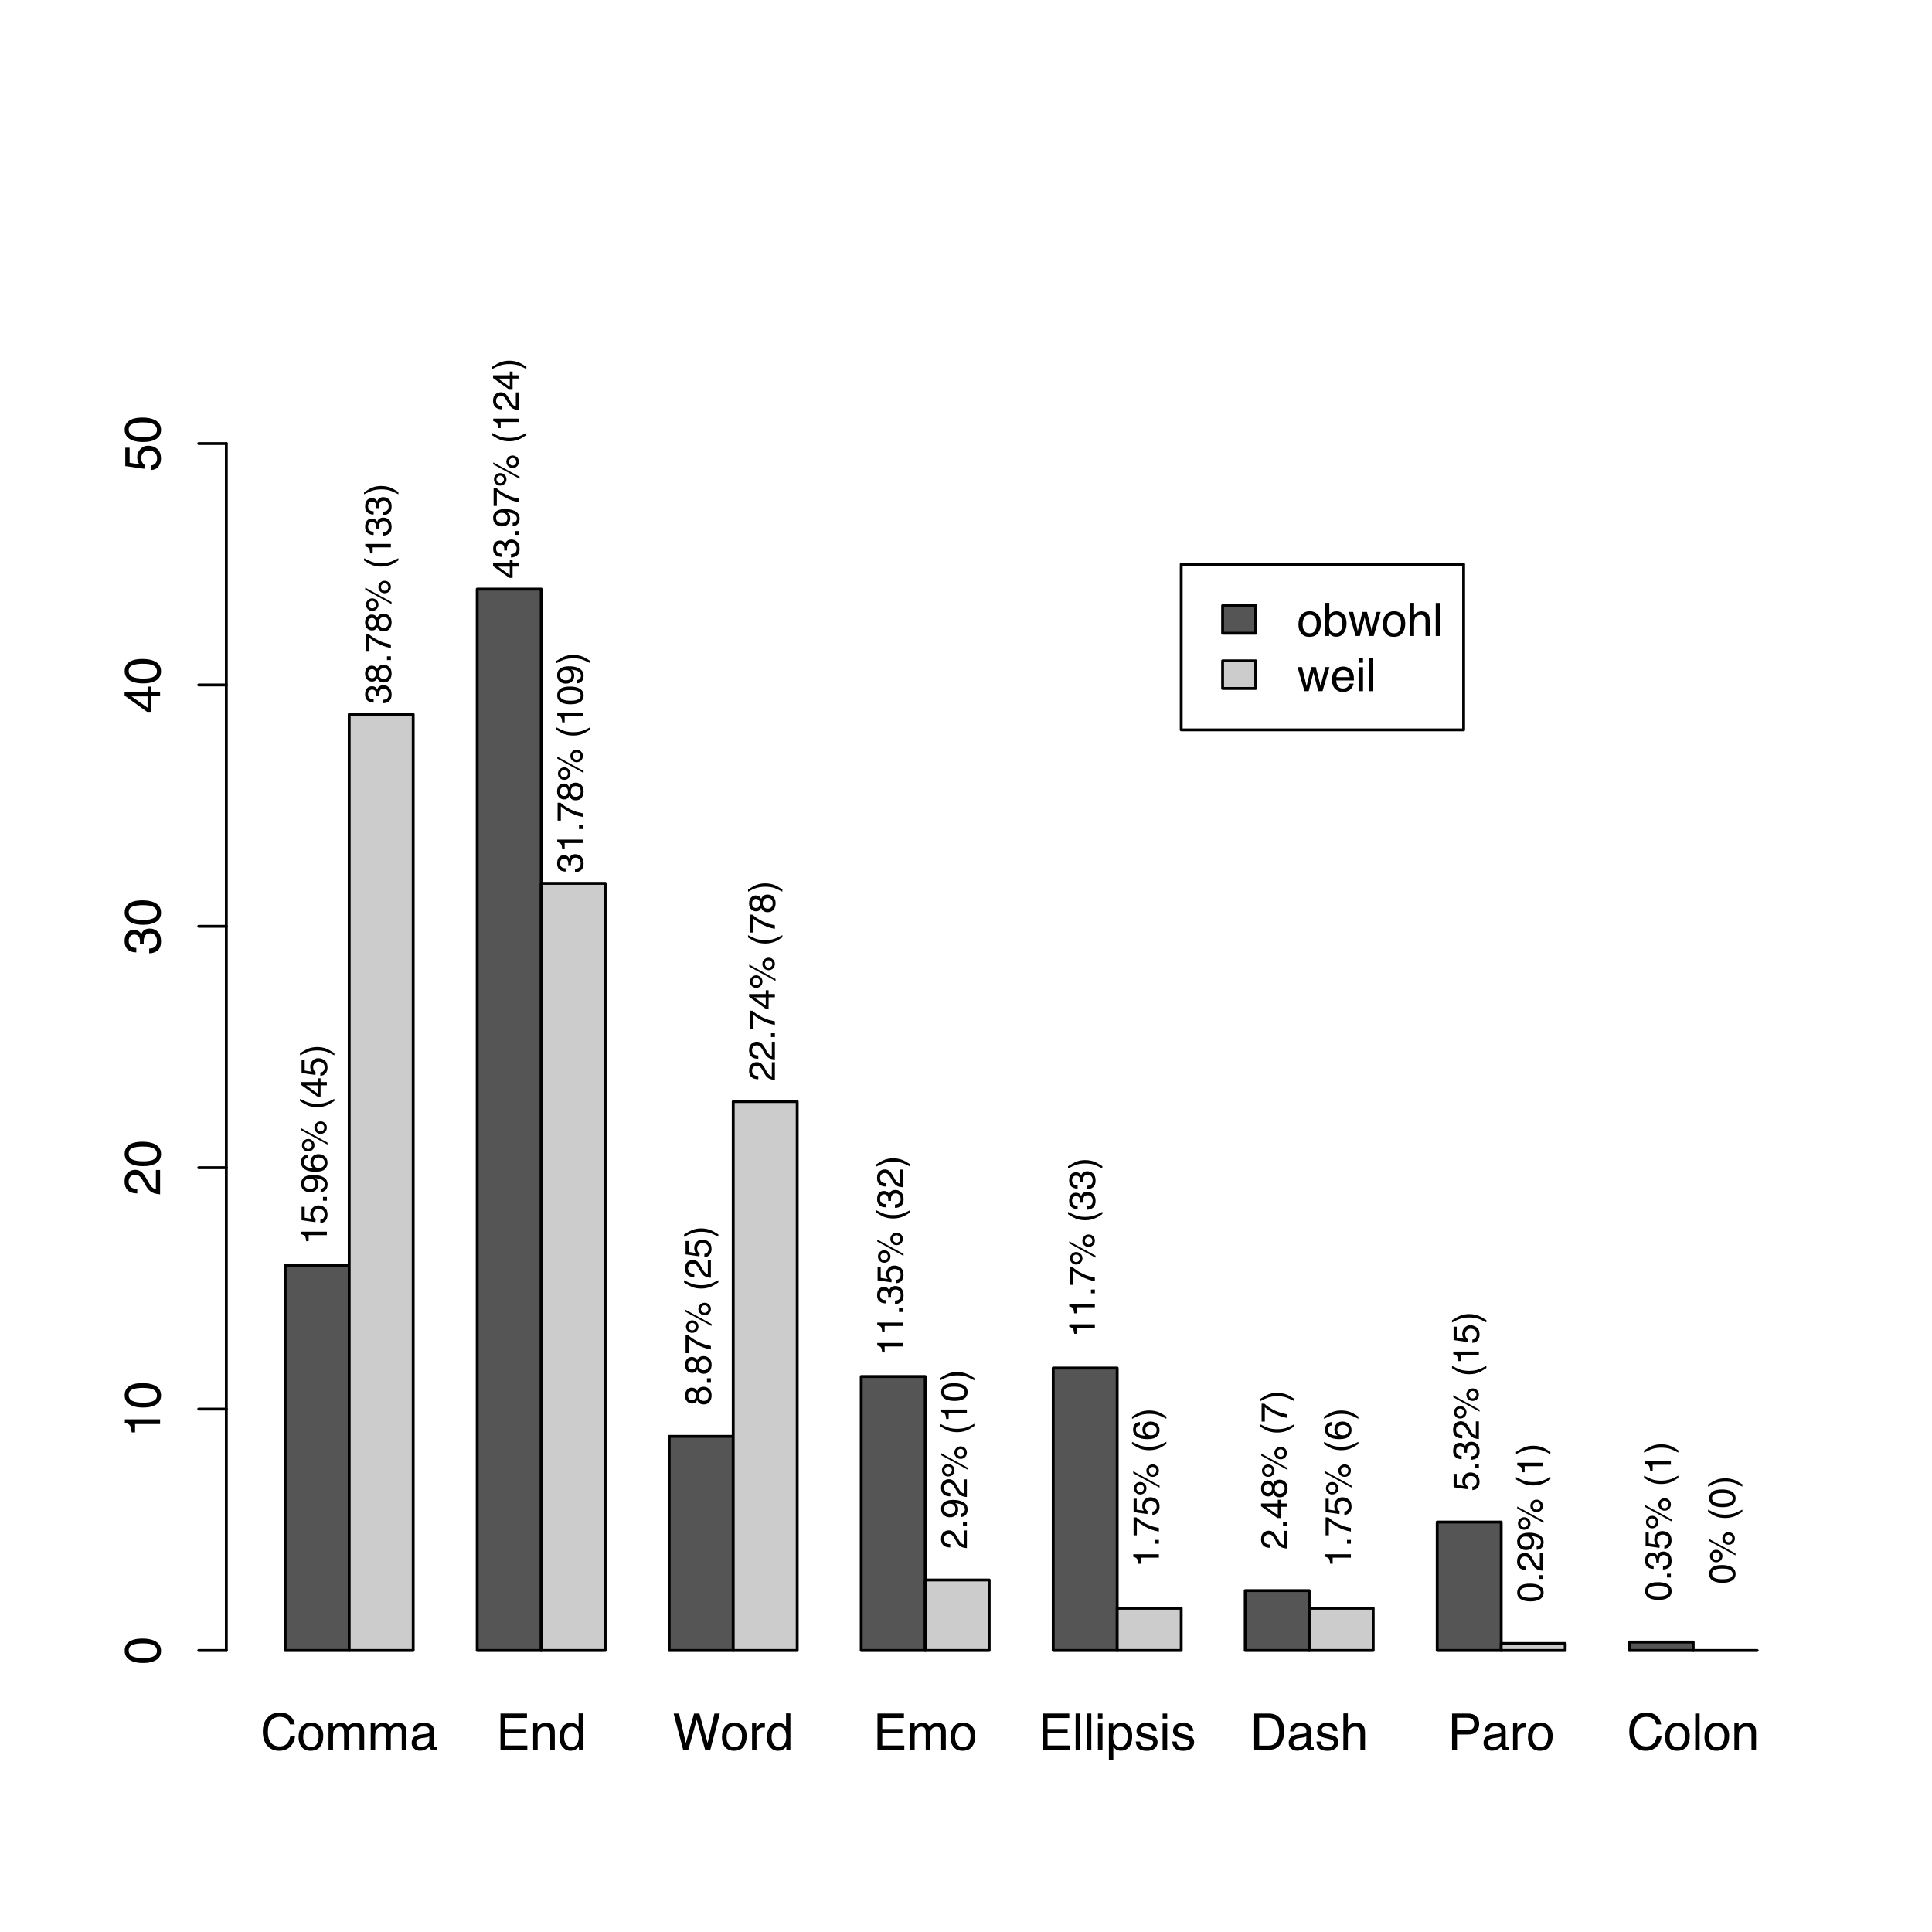 <?xml version="1.0" encoding="UTF-8"?>
<svg xmlns="http://www.w3.org/2000/svg" xmlns:xlink="http://www.w3.org/1999/xlink" width="504pt" height="504pt" viewBox="0 0 504 504" version="1.1">
<defs>
<g>
<symbol overflow="visible" id="glyph0-0">
<path style="stroke:none;" d="M 0.422 0 L 0.422 -9.469 L 7.938 -9.469 L 7.938 0 Z M 6.75 -1.188 L 6.75 -8.281 L 1.609 -8.281 L 1.609 -1.188 Z "/>
</symbol>
<symbol overflow="visible" id="glyph0-1">
<path style="stroke:none;" d="M 5 -9.734 C 6.195 -9.734 7.125 -9.414 7.781 -8.781 C 8.445 -8.145 8.816 -7.426 8.891 -6.625 L 7.641 -6.625 C 7.492 -7.238 7.207 -7.723 6.781 -8.078 C 6.363 -8.43 5.773 -8.609 5.016 -8.609 C 4.078 -8.609 3.32 -8.281 2.75 -7.625 C 2.176 -6.969 1.891 -5.961 1.891 -4.609 C 1.891 -3.504 2.145 -2.609 2.656 -1.922 C 3.176 -1.234 3.953 -0.891 4.984 -0.891 C 5.93 -0.891 6.648 -1.25 7.141 -1.969 C 7.398 -2.352 7.598 -2.859 7.734 -3.484 L 8.984 -3.484 C 8.867 -2.484 8.5 -1.645 7.875 -0.969 C 7.125 -0.156 6.109 0.25 4.828 0.25 C 3.723 0.25 2.801 -0.082 2.062 -0.75 C 1.07 -1.633 0.578 -2.992 0.578 -4.828 C 0.578 -6.234 0.945 -7.379 1.688 -8.266 C 2.488 -9.242 3.594 -9.734 5 -9.734 Z M 4.734 -9.734 Z "/>
</symbol>
<symbol overflow="visible" id="glyph0-2">
<path style="stroke:none;" d="M 3.594 -0.75 C 4.363 -0.75 4.891 -1.039 5.172 -1.625 C 5.461 -2.207 5.609 -2.852 5.609 -3.562 C 5.609 -4.207 5.504 -4.734 5.297 -5.141 C 4.961 -5.773 4.398 -6.094 3.609 -6.094 C 2.898 -6.094 2.383 -5.82 2.062 -5.281 C 1.738 -4.738 1.578 -4.082 1.578 -3.312 C 1.578 -2.582 1.738 -1.973 2.062 -1.484 C 2.383 -0.992 2.895 -0.75 3.594 -0.75 Z M 3.641 -7.109 C 4.523 -7.109 5.273 -6.812 5.891 -6.219 C 6.504 -5.625 6.812 -4.75 6.812 -3.594 C 6.812 -2.477 6.539 -1.555 6 -0.828 C 5.457 -0.109 4.617 0.25 3.484 0.25 C 2.535 0.25 1.781 -0.066 1.219 -0.703 C 0.656 -1.348 0.375 -2.211 0.375 -3.297 C 0.375 -4.461 0.664 -5.391 1.25 -6.078 C 1.844 -6.766 2.641 -7.109 3.641 -7.109 Z M 3.594 -7.078 Z "/>
</symbol>
<symbol overflow="visible" id="glyph0-3">
<path style="stroke:none;" d="M 0.844 -6.906 L 2 -6.906 L 2 -5.922 C 2.27 -6.266 2.52 -6.516 2.75 -6.672 C 3.125 -6.93 3.555 -7.062 4.047 -7.062 C 4.598 -7.062 5.039 -6.926 5.375 -6.656 C 5.562 -6.5 5.734 -6.27 5.891 -5.969 C 6.148 -6.344 6.453 -6.617 6.797 -6.797 C 7.148 -6.973 7.539 -7.062 7.969 -7.062 C 8.906 -7.062 9.539 -6.723 9.875 -6.047 C 10.051 -5.691 10.141 -5.207 10.141 -4.594 L 10.141 0 L 8.938 0 L 8.938 -4.797 C 8.938 -5.254 8.82 -5.566 8.594 -5.734 C 8.363 -5.91 8.082 -6 7.75 -6 C 7.289 -6 6.895 -5.848 6.562 -5.547 C 6.238 -5.242 6.078 -4.734 6.078 -4.016 L 6.078 0 L 4.906 0 L 4.906 -4.5 C 4.906 -4.969 4.848 -5.312 4.734 -5.531 C 4.555 -5.852 4.227 -6.016 3.75 -6.016 C 3.312 -6.016 2.91 -5.844 2.547 -5.5 C 2.191 -5.164 2.016 -4.551 2.016 -3.656 L 2.016 0 L 0.844 0 Z "/>
</symbol>
<symbol overflow="visible" id="glyph0-4">
<path style="stroke:none;" d="M 1.734 -1.844 C 1.734 -1.5 1.852 -1.227 2.094 -1.031 C 2.344 -0.844 2.641 -0.75 2.984 -0.75 C 3.391 -0.75 3.785 -0.844 4.172 -1.031 C 4.805 -1.352 5.125 -1.867 5.125 -2.578 L 5.125 -3.516 C 4.988 -3.422 4.805 -3.344 4.578 -3.281 C 4.359 -3.227 4.141 -3.188 3.922 -3.156 L 3.219 -3.062 C 2.801 -3.008 2.488 -2.922 2.281 -2.797 C 1.914 -2.598 1.734 -2.281 1.734 -1.844 Z M 4.547 -4.188 C 4.816 -4.219 5 -4.328 5.094 -4.516 C 5.133 -4.617 5.156 -4.77 5.156 -4.969 C 5.156 -5.363 5.016 -5.648 4.734 -5.828 C 4.453 -6.004 4.051 -6.094 3.531 -6.094 C 2.926 -6.094 2.5 -5.93 2.25 -5.609 C 2.102 -5.422 2.008 -5.148 1.969 -4.797 L 0.891 -4.797 C 0.91 -5.648 1.188 -6.242 1.719 -6.578 C 2.25 -6.91 2.863 -7.078 3.562 -7.078 C 4.375 -7.078 5.031 -6.922 5.531 -6.609 C 6.039 -6.297 6.297 -5.812 6.297 -5.156 L 6.297 -1.188 C 6.297 -1.062 6.316 -0.961 6.359 -0.891 C 6.41 -0.816 6.516 -0.781 6.672 -0.781 C 6.723 -0.781 6.781 -0.785 6.844 -0.797 C 6.914 -0.805 6.988 -0.816 7.062 -0.828 L 7.062 0.031 C 6.875 0.082 6.734 0.113 6.641 0.125 C 6.547 0.133 6.422 0.141 6.266 0.141 C 5.859 0.141 5.566 0 5.391 -0.281 C 5.297 -0.426 5.227 -0.641 5.188 -0.922 C 4.945 -0.609 4.602 -0.336 4.156 -0.109 C 3.719 0.117 3.234 0.234 2.703 0.234 C 2.066 0.234 1.547 0.039 1.141 -0.344 C 0.734 -0.738 0.531 -1.227 0.531 -1.812 C 0.531 -2.445 0.727 -2.941 1.125 -3.297 C 1.531 -3.648 2.055 -3.867 2.703 -3.953 Z M 3.594 -7.078 Z "/>
</symbol>
<symbol overflow="visible" id="glyph0-5">
<path style="stroke:none;" d="M 1.125 -9.469 L 8.031 -9.469 L 8.031 -8.312 L 2.375 -8.312 L 2.375 -5.438 L 7.609 -5.438 L 7.609 -4.344 L 2.375 -4.344 L 2.375 -1.125 L 8.125 -1.125 L 8.125 0 L 1.125 0 Z M 4.625 -9.469 Z "/>
</symbol>
<symbol overflow="visible" id="glyph0-6">
<path style="stroke:none;" d="M 0.844 -6.906 L 1.953 -6.906 L 1.953 -5.922 C 2.273 -6.328 2.617 -6.617 2.984 -6.797 C 3.359 -6.973 3.766 -7.062 4.203 -7.062 C 5.18 -7.062 5.848 -6.719 6.203 -6.031 C 6.391 -5.656 6.484 -5.117 6.484 -4.422 L 6.484 0 L 5.297 0 L 5.297 -4.359 C 5.297 -4.773 5.234 -5.113 5.109 -5.375 C 4.898 -5.801 4.523 -6.016 3.984 -6.016 C 3.711 -6.016 3.488 -5.988 3.312 -5.938 C 3 -5.844 2.719 -5.648 2.469 -5.359 C 2.281 -5.129 2.156 -4.895 2.094 -4.656 C 2.039 -4.414 2.016 -4.066 2.016 -3.609 L 2.016 0 L 0.844 0 Z M 3.578 -7.078 Z "/>
</symbol>
<symbol overflow="visible" id="glyph0-7">
<path style="stroke:none;" d="M 1.578 -3.375 C 1.578 -2.633 1.734 -2.016 2.047 -1.516 C 2.367 -1.016 2.875 -0.766 3.562 -0.766 C 4.102 -0.766 4.547 -0.992 4.891 -1.453 C 5.234 -1.922 5.406 -2.586 5.406 -3.453 C 5.406 -4.316 5.227 -4.957 4.875 -5.375 C 4.52 -5.801 4.078 -6.016 3.547 -6.016 C 2.961 -6.016 2.488 -5.789 2.125 -5.344 C 1.758 -4.895 1.578 -4.238 1.578 -3.375 Z M 3.328 -7.031 C 3.859 -7.031 4.301 -6.914 4.656 -6.688 C 4.863 -6.562 5.098 -6.336 5.359 -6.016 L 5.359 -9.5 L 6.484 -9.5 L 6.484 0 L 5.438 0 L 5.438 -0.953 C 5.164 -0.535 4.844 -0.227 4.469 -0.031 C 4.102 0.156 3.68 0.25 3.203 0.25 C 2.43 0.25 1.766 -0.07 1.203 -0.719 C 0.641 -1.375 0.359 -2.238 0.359 -3.312 C 0.359 -4.312 0.613 -5.18 1.125 -5.922 C 1.645 -6.66 2.379 -7.031 3.328 -7.031 Z "/>
</symbol>
<symbol overflow="visible" id="glyph0-8">
<path style="stroke:none;" d="M 1.625 -9.469 L 3.422 -1.766 L 5.562 -9.469 L 6.953 -9.469 L 9.094 -1.766 L 10.875 -9.469 L 12.281 -9.469 L 9.797 0 L 8.453 0 L 6.266 -7.859 L 4.062 0 L 2.719 0 L 0.234 -9.469 Z "/>
</symbol>
<symbol overflow="visible" id="glyph0-9">
<path style="stroke:none;" d="M 0.891 -6.906 L 1.984 -6.906 L 1.984 -5.719 C 2.078 -5.945 2.297 -6.227 2.641 -6.562 C 2.992 -6.895 3.406 -7.062 3.875 -7.062 C 3.895 -7.062 3.93 -7.055 3.984 -7.047 C 4.035 -7.047 4.117 -7.039 4.234 -7.031 L 4.234 -5.797 C 4.172 -5.816 4.109 -5.828 4.047 -5.828 C 3.992 -5.828 3.93 -5.828 3.859 -5.828 C 3.273 -5.828 2.828 -5.641 2.516 -5.266 C 2.203 -4.891 2.047 -4.457 2.047 -3.969 L 2.047 0 L 0.891 0 Z "/>
</symbol>
<symbol overflow="visible" id="glyph0-10">
<path style="stroke:none;" d="M 0.891 -9.469 L 2.047 -9.469 L 2.047 0 L 0.891 0 Z "/>
</symbol>
<symbol overflow="visible" id="glyph0-11">
<path style="stroke:none;" d="M 0.844 -6.875 L 2.031 -6.875 L 2.031 0 L 0.844 0 Z M 0.844 -9.469 L 2.031 -9.469 L 2.031 -8.156 L 0.844 -8.156 Z "/>
</symbol>
<symbol overflow="visible" id="glyph0-12">
<path style="stroke:none;" d="M 3.766 -0.781 C 4.305 -0.781 4.754 -1.004 5.109 -1.453 C 5.473 -1.91 5.656 -2.594 5.656 -3.5 C 5.656 -4.039 5.578 -4.508 5.422 -4.906 C 5.117 -5.664 4.566 -6.047 3.766 -6.047 C 2.961 -6.047 2.41 -5.645 2.109 -4.844 C 1.953 -4.414 1.875 -3.867 1.875 -3.203 C 1.875 -2.672 1.953 -2.219 2.109 -1.844 C 2.41 -1.133 2.961 -0.781 3.766 -0.781 Z M 0.766 -6.875 L 1.891 -6.875 L 1.891 -5.953 C 2.117 -6.266 2.375 -6.508 2.656 -6.688 C 3.039 -6.945 3.5 -7.078 4.031 -7.078 C 4.812 -7.078 5.473 -6.773 6.016 -6.172 C 6.566 -5.578 6.844 -4.723 6.844 -3.609 C 6.844 -2.098 6.445 -1.02 5.656 -0.375 C 5.156 0.031 4.578 0.234 3.922 0.234 C 3.398 0.234 2.961 0.117 2.609 -0.109 C 2.398 -0.234 2.172 -0.457 1.922 -0.781 L 1.922 2.75 L 0.766 2.75 Z "/>
</symbol>
<symbol overflow="visible" id="glyph0-13">
<path style="stroke:none;" d="M 1.547 -2.172 C 1.578 -1.773 1.672 -1.477 1.828 -1.281 C 2.117 -0.906 2.629 -0.719 3.359 -0.719 C 3.785 -0.719 4.16 -0.812 4.484 -1 C 4.816 -1.188 4.984 -1.473 4.984 -1.859 C 4.984 -2.16 4.848 -2.391 4.578 -2.547 C 4.41 -2.641 4.082 -2.75 3.594 -2.875 L 2.672 -3.094 C 2.078 -3.238 1.641 -3.406 1.359 -3.594 C 0.867 -3.906 0.625 -4.336 0.625 -4.891 C 0.625 -5.547 0.859 -6.07 1.328 -6.469 C 1.797 -6.875 2.426 -7.078 3.219 -7.078 C 4.258 -7.078 5.008 -6.773 5.469 -6.172 C 5.758 -5.785 5.898 -5.367 5.891 -4.922 L 4.797 -4.922 C 4.773 -5.18 4.68 -5.422 4.516 -5.641 C 4.254 -5.941 3.797 -6.094 3.141 -6.094 C 2.691 -6.094 2.352 -6.008 2.125 -5.844 C 1.906 -5.676 1.797 -5.453 1.797 -5.172 C 1.797 -4.867 1.945 -4.629 2.25 -4.453 C 2.414 -4.348 2.664 -4.254 3 -4.172 L 3.766 -3.984 C 4.598 -3.785 5.16 -3.586 5.453 -3.391 C 5.898 -3.098 6.125 -2.633 6.125 -2 C 6.125 -1.383 5.891 -0.852 5.422 -0.406 C 4.953 0.039 4.242 0.266 3.297 0.266 C 2.266 0.266 1.535 0.031 1.109 -0.438 C 0.68 -0.906 0.453 -1.484 0.422 -2.172 Z M 3.25 -7.078 Z "/>
</symbol>
<symbol overflow="visible" id="glyph0-14">
<path style="stroke:none;" d="M 4.641 -1.094 C 5.078 -1.094 5.438 -1.141 5.719 -1.234 C 6.207 -1.398 6.613 -1.723 6.938 -2.203 C 7.188 -2.578 7.367 -3.066 7.484 -3.672 C 7.547 -4.023 7.578 -4.352 7.578 -4.656 C 7.578 -5.832 7.344 -6.742 6.875 -7.391 C 6.414 -8.047 5.664 -8.375 4.625 -8.375 L 2.359 -8.375 L 2.359 -1.094 Z M 1.062 -9.469 L 4.906 -9.469 C 6.207 -9.469 7.211 -9.004 7.922 -8.078 C 8.566 -7.242 8.891 -6.176 8.891 -4.875 C 8.891 -3.875 8.703 -2.969 8.328 -2.156 C 7.66 -0.719 6.516 0 4.891 0 L 1.062 0 Z "/>
</symbol>
<symbol overflow="visible" id="glyph0-15">
<path style="stroke:none;" d="M 0.844 -9.5 L 2.016 -9.5 L 2.016 -5.969 C 2.285 -6.312 2.531 -6.555 2.75 -6.703 C 3.125 -6.953 3.594 -7.078 4.156 -7.078 C 5.156 -7.078 5.832 -6.723 6.188 -6.016 C 6.383 -5.641 6.484 -5.109 6.484 -4.422 L 6.484 0 L 5.281 0 L 5.281 -4.359 C 5.281 -4.859 5.219 -5.227 5.094 -5.469 C 4.883 -5.844 4.488 -6.031 3.906 -6.031 C 3.426 -6.031 2.988 -5.863 2.594 -5.531 C 2.207 -5.207 2.016 -4.582 2.016 -3.656 L 2.016 0 L 0.844 0 Z "/>
</symbol>
<symbol overflow="visible" id="glyph0-16">
<path style="stroke:none;" d="M 1.125 -9.469 L 5.391 -9.469 C 6.234 -9.469 6.91 -9.227 7.422 -8.75 C 7.941 -8.281 8.203 -7.613 8.203 -6.75 C 8.203 -6.008 7.973 -5.363 7.516 -4.812 C 7.055 -4.27 6.348 -4 5.391 -4 L 2.406 -4 L 2.406 0 L 1.125 0 Z M 6.906 -6.75 C 6.906 -7.445 6.645 -7.922 6.125 -8.172 C 5.844 -8.305 5.457 -8.375 4.969 -8.375 L 2.406 -8.375 L 2.406 -5.094 L 4.969 -5.094 C 5.539 -5.094 6.004 -5.211 6.359 -5.453 C 6.723 -5.703 6.906 -6.133 6.906 -6.75 Z "/>
</symbol>
<symbol overflow="visible" id="glyph1-0">
<path style="stroke:none;" d="M 0 -0.422 L -9.469 -0.422 L -9.469 -7.938 L 0 -7.938 Z M -1.188 -6.75 L -8.281 -6.75 L -8.281 -1.609 L -1.188 -1.609 Z "/>
</symbol>
<symbol overflow="visible" id="glyph1-1">
<path style="stroke:none;" d="M -9.234 -3.578 C -9.234 -4.766 -8.738 -5.625 -7.75 -6.156 C -6.988 -6.57 -5.945 -6.781 -4.625 -6.781 C -3.375 -6.781 -2.336 -6.594 -1.516 -6.219 C -0.336 -5.676 0.25 -4.789 0.25 -3.562 C 0.25 -2.457 -0.227 -1.633 -1.188 -1.094 C -1.988 -0.633 -3.066 -0.406 -4.422 -0.406 C -5.473 -0.406 -6.375 -0.539 -7.125 -0.812 C -8.531 -1.32 -9.234 -2.242 -9.234 -3.578 Z M -0.812 -3.562 C -0.812 -4.164 -1.078 -4.645 -1.609 -5 C -2.141 -5.352 -3.129 -5.531 -4.578 -5.531 C -5.629 -5.531 -6.492 -5.398 -7.172 -5.141 C -7.848 -4.879 -8.188 -4.379 -8.188 -3.641 C -8.188 -2.961 -7.863 -2.461 -7.219 -2.141 C -6.582 -1.828 -5.641 -1.672 -4.391 -1.672 C -3.441 -1.672 -2.68 -1.77 -2.109 -1.969 C -1.242 -2.281 -0.812 -2.812 -0.812 -3.562 Z "/>
</symbol>
<symbol overflow="visible" id="glyph1-2">
<path style="stroke:none;" d="M -6.531 -1.266 L -7.422 -1.266 C -7.504 -2.098 -7.641 -2.68 -7.828 -3.016 C -8.023 -3.348 -8.477 -3.598 -9.188 -3.766 L -9.188 -4.672 L 0 -4.672 L 0 -3.438 L -6.531 -3.438 Z "/>
</symbol>
<symbol overflow="visible" id="glyph1-3">
<path style="stroke:none;" d="M 0 -0.406 C -0.789 -0.457 -1.477 -0.625 -2.062 -0.906 C -2.656 -1.188 -3.195 -1.742 -3.688 -2.578 L -4.391 -3.812 C -4.711 -4.363 -4.988 -4.754 -5.219 -4.984 C -5.57 -5.336 -5.984 -5.516 -6.453 -5.516 C -6.984 -5.516 -7.406 -5.352 -7.719 -5.031 C -8.039 -4.707 -8.203 -4.273 -8.203 -3.734 C -8.203 -2.941 -7.898 -2.395 -7.297 -2.094 C -6.973 -1.926 -6.523 -1.832 -5.953 -1.812 L -5.953 -0.641 C -6.754 -0.648 -7.41 -0.797 -7.922 -1.078 C -8.816 -1.586 -9.266 -2.477 -9.266 -3.75 C -9.266 -4.801 -8.977 -5.57 -8.406 -6.062 C -7.832 -6.551 -7.195 -6.797 -6.5 -6.797 C -5.758 -6.797 -5.129 -6.535 -4.609 -6.016 C -4.297 -5.711 -3.926 -5.172 -3.5 -4.391 L -3 -3.516 C -2.77 -3.086 -2.551 -2.754 -2.344 -2.516 C -1.969 -2.086 -1.551 -1.816 -1.094 -1.703 L -1.094 -6.75 L 0 -6.75 Z "/>
</symbol>
<symbol overflow="visible" id="glyph1-4">
<path style="stroke:none;" d="M 0.25 -3.438 C 0.25 -2.344 -0.047 -1.547 -0.641 -1.047 C -1.242 -0.555 -1.977 -0.312 -2.844 -0.312 L -2.844 -1.531 C -2.238 -1.582 -1.801 -1.691 -1.531 -1.859 C -1.051 -2.16 -0.812 -2.707 -0.812 -3.5 C -0.812 -4.102 -0.973 -4.586 -1.297 -4.953 C -1.617 -5.328 -2.039 -5.516 -2.562 -5.516 C -3.195 -5.516 -3.641 -5.32 -3.891 -4.938 C -4.148 -4.551 -4.281 -4.008 -4.281 -3.312 C -4.281 -3.238 -4.273 -3.16 -4.266 -3.078 C -4.266 -2.992 -4.266 -2.914 -4.266 -2.844 L -5.281 -2.844 C -5.27 -2.957 -5.258 -3.055 -5.25 -3.141 C -5.25 -3.223 -5.25 -3.312 -5.25 -3.406 C -5.25 -3.844 -5.316 -4.195 -5.453 -4.469 C -5.703 -4.957 -6.133 -5.203 -6.75 -5.203 C -7.207 -5.203 -7.562 -5.039 -7.812 -4.719 C -8.062 -4.395 -8.188 -4.016 -8.188 -3.578 C -8.188 -2.805 -7.926 -2.27 -7.406 -1.969 C -7.125 -1.812 -6.723 -1.723 -6.203 -1.703 L -6.203 -0.547 C -6.891 -0.547 -7.473 -0.68 -7.953 -0.953 C -8.816 -1.43 -9.25 -2.266 -9.25 -3.453 C -9.25 -4.398 -9.035 -5.129 -8.609 -5.641 C -8.191 -6.16 -7.586 -6.422 -6.797 -6.422 C -6.223 -6.422 -5.766 -6.266 -5.422 -5.953 C -5.203 -5.766 -5.031 -5.52 -4.906 -5.219 C -4.77 -5.707 -4.508 -6.086 -4.125 -6.359 C -3.75 -6.629 -3.285 -6.766 -2.734 -6.766 C -1.848 -6.766 -1.129 -6.473 -0.578 -5.891 C -0.023 -5.316 0.25 -4.5 0.25 -3.438 Z "/>
</symbol>
<symbol overflow="visible" id="glyph1-5">
<path style="stroke:none;" d="M -3.266 -4.359 L -7.453 -4.359 L -3.266 -1.406 Z M 0 -4.391 L -2.25 -4.391 L -2.25 -0.328 L -3.391 -0.328 L -9.25 -4.562 L -9.25 -5.547 L -3.266 -5.547 L -3.266 -6.906 L -2.25 -6.906 L -2.25 -5.547 L 0 -5.547 Z "/>
</symbol>
<symbol overflow="visible" id="glyph1-6">
<path style="stroke:none;" d="M -2.359 -1.625 C -1.691 -1.707 -1.234 -2.016 -0.984 -2.547 C -0.848 -2.828 -0.781 -3.145 -0.781 -3.5 C -0.781 -4.188 -1 -4.695 -1.438 -5.031 C -1.883 -5.363 -2.375 -5.531 -2.906 -5.531 C -3.551 -5.531 -4.047 -5.332 -4.391 -4.938 C -4.742 -4.551 -4.922 -4.082 -4.922 -3.531 C -4.922 -3.125 -4.844 -2.773 -4.688 -2.484 C -4.539 -2.203 -4.328 -1.961 -4.047 -1.766 L -4.109 -0.766 L -9.078 -1.469 L -9.078 -6.266 L -7.953 -6.266 L -7.953 -2.328 L -5.391 -1.938 C -5.555 -2.156 -5.676 -2.359 -5.75 -2.547 C -5.895 -2.891 -5.969 -3.289 -5.969 -3.75 C -5.969 -4.594 -5.691 -5.305 -5.141 -5.891 C -4.598 -6.484 -3.91 -6.781 -3.078 -6.781 C -2.203 -6.781 -1.43 -6.508 -0.766 -5.969 C -0.098 -5.426 0.234 -4.566 0.234 -3.391 C 0.234 -2.641 0.023 -1.973 -0.391 -1.391 C -0.816 -0.816 -1.473 -0.492 -2.359 -0.422 Z "/>
</symbol>
<symbol overflow="visible" id="glyph2-0">
<path style="stroke:none;" d="M 0.391 0 L 0.391 -8.609 L 7.219 -8.609 L 7.219 0 Z M 6.141 -1.078 L 6.141 -7.531 L 1.469 -7.531 L 1.469 -1.078 Z "/>
</symbol>
<symbol overflow="visible" id="glyph2-1">
<path style="stroke:none;" d="M 3.266 -0.688 C 3.961 -0.688 4.441 -0.945 4.703 -1.469 C 4.961 -2 5.094 -2.586 5.094 -3.234 C 5.094 -3.828 5 -4.305 4.812 -4.672 C 4.508 -5.242 4 -5.531 3.281 -5.531 C 2.633 -5.531 2.164 -5.285 1.875 -4.797 C 1.582 -4.305 1.438 -3.711 1.438 -3.016 C 1.438 -2.348 1.582 -1.789 1.875 -1.344 C 2.164 -0.906 2.629 -0.688 3.266 -0.688 Z M 3.312 -6.453 C 4.113 -6.453 4.789 -6.18 5.344 -5.641 C 5.906 -5.109 6.188 -4.316 6.188 -3.266 C 6.188 -2.254 5.941 -1.414 5.453 -0.75 C 4.961 -0.094 4.203 0.234 3.172 0.234 C 2.305 0.234 1.617 -0.055 1.109 -0.641 C 0.598 -1.234 0.344 -2.02 0.344 -3 C 0.344 -4.051 0.609 -4.891 1.141 -5.516 C 1.68 -6.141 2.406 -6.453 3.312 -6.453 Z M 3.266 -6.422 Z "/>
</symbol>
<symbol overflow="visible" id="glyph2-2">
<path style="stroke:none;" d="M 0.688 -8.641 L 1.719 -8.641 L 1.719 -5.516 C 1.945 -5.816 2.223 -6.047 2.547 -6.203 C 2.867 -6.359 3.219 -6.438 3.594 -6.438 C 4.375 -6.438 5.004 -6.164 5.484 -5.625 C 5.973 -5.094 6.219 -4.305 6.219 -3.266 C 6.219 -2.266 5.977 -1.438 5.5 -0.781 C 5.02 -0.125 4.352 0.203 3.5 0.203 C 3.02 0.203 2.617 0.086 2.297 -0.141 C 2.098 -0.285 1.891 -0.504 1.672 -0.797 L 1.672 0 L 0.688 0 Z M 3.438 -0.734 C 4.008 -0.734 4.438 -0.957 4.719 -1.406 C 5 -1.863 5.141 -2.461 5.141 -3.203 C 5.141 -3.867 5 -4.414 4.719 -4.844 C 4.438 -5.281 4.02 -5.5 3.469 -5.5 C 2.988 -5.5 2.566 -5.32 2.203 -4.969 C 1.836 -4.613 1.656 -4.023 1.656 -3.203 C 1.656 -2.617 1.727 -2.141 1.875 -1.766 C 2.156 -1.078 2.676 -0.734 3.438 -0.734 Z "/>
</symbol>
<symbol overflow="visible" id="glyph2-3">
<path style="stroke:none;" d="M 1.266 -6.281 L 2.469 -1.328 L 3.688 -6.281 L 4.875 -6.281 L 6.109 -1.359 L 7.391 -6.281 L 8.438 -6.281 L 6.625 0 L 5.531 0 L 4.25 -4.859 L 3.016 0 L 1.922 0 L 0.109 -6.281 Z "/>
</symbol>
<symbol overflow="visible" id="glyph2-4">
<path style="stroke:none;" d="M 0.781 -8.641 L 1.828 -8.641 L 1.828 -5.422 C 2.078 -5.742 2.301 -5.969 2.5 -6.094 C 2.844 -6.312 3.27 -6.422 3.781 -6.422 C 4.688 -6.422 5.301 -6.102 5.625 -5.469 C 5.801 -5.125 5.891 -4.645 5.891 -4.031 L 5.891 0 L 4.812 0 L 4.812 -3.953 C 4.812 -4.41 4.75 -4.75 4.625 -4.969 C 4.438 -5.312 4.078 -5.484 3.547 -5.484 C 3.109 -5.484 2.711 -5.332 2.359 -5.031 C 2.004 -4.727 1.828 -4.16 1.828 -3.328 L 1.828 0 L 0.781 0 Z "/>
</symbol>
<symbol overflow="visible" id="glyph2-5">
<path style="stroke:none;" d="M 0.797 -8.609 L 1.859 -8.609 L 1.859 0 L 0.797 0 Z "/>
</symbol>
<symbol overflow="visible" id="glyph2-6">
<path style="stroke:none;" d="M 3.391 -6.422 C 3.836 -6.422 4.27 -6.316 4.688 -6.109 C 5.102 -5.898 5.422 -5.629 5.641 -5.297 C 5.848 -4.973 5.988 -4.602 6.062 -4.188 C 6.125 -3.895 6.156 -3.43 6.156 -2.797 L 1.547 -2.797 C 1.566 -2.16 1.719 -1.648 2 -1.266 C 2.281 -0.879 2.719 -0.688 3.312 -0.688 C 3.863 -0.688 4.301 -0.867 4.625 -1.234 C 4.812 -1.441 4.945 -1.688 5.031 -1.969 L 6.062 -1.969 C 6.039 -1.738 5.953 -1.484 5.797 -1.203 C 5.641 -0.922 5.469 -0.688 5.281 -0.5 C 4.957 -0.188 4.555 0.02 4.078 0.125 C 3.828 0.188 3.539 0.219 3.219 0.219 C 2.438 0.219 1.773 -0.062 1.234 -0.625 C 0.691 -1.195 0.422 -1.992 0.422 -3.016 C 0.422 -4.023 0.691 -4.844 1.234 -5.469 C 1.785 -6.102 2.504 -6.422 3.391 -6.422 Z M 5.062 -3.641 C 5.02 -4.098 4.922 -4.461 4.766 -4.734 C 4.484 -5.242 4.004 -5.5 3.328 -5.5 C 2.836 -5.5 2.426 -5.32 2.094 -4.969 C 1.77 -4.625 1.598 -4.18 1.578 -3.641 Z M 3.281 -6.422 Z "/>
</symbol>
<symbol overflow="visible" id="glyph2-7">
<path style="stroke:none;" d="M 0.781 -6.25 L 1.844 -6.25 L 1.844 0 L 0.781 0 Z M 0.781 -8.609 L 1.844 -8.609 L 1.844 -7.406 L 0.781 -7.406 Z "/>
</symbol>
<symbol overflow="visible" id="glyph3-0">
<path style="stroke:none;" d="M 0 -0.312 L -6.875 -0.312 L -6.875 -5.766 L 0 -5.766 Z M -0.859 -4.906 L -6.016 -4.906 L -6.016 -1.172 L -0.859 -1.172 Z "/>
</symbol>
<symbol overflow="visible" id="glyph3-1">
<path style="stroke:none;" d="M -4.75 -0.922 L -5.391 -0.922 C -5.453 -1.523 -5.551 -1.945 -5.688 -2.188 C -5.832 -2.426 -6.164 -2.609 -6.688 -2.734 L -6.688 -3.391 L 0 -3.391 L 0 -2.5 L -4.75 -2.5 Z "/>
</symbol>
<symbol overflow="visible" id="glyph3-2">
<path style="stroke:none;" d="M -1.703 -1.188 C -1.223 -1.238 -0.895 -1.461 -0.719 -1.859 C -0.625 -2.055 -0.578 -2.285 -0.578 -2.547 C -0.578 -3.047 -0.734 -3.414 -1.047 -3.656 C -1.367 -3.895 -1.723 -4.016 -2.109 -4.016 C -2.578 -4.016 -2.938 -3.867 -3.188 -3.578 C -3.445 -3.297 -3.578 -2.957 -3.578 -2.562 C -3.578 -2.27 -3.52 -2.02 -3.406 -1.812 C -3.289 -1.602 -3.133 -1.426 -2.938 -1.281 L -2.984 -0.547 L -6.594 -1.062 L -6.594 -4.547 L -5.781 -4.547 L -5.781 -1.703 L -3.922 -1.406 C -4.035 -1.562 -4.125 -1.711 -4.188 -1.859 C -4.289 -2.109 -4.344 -2.395 -4.344 -2.719 C -4.344 -3.332 -4.141 -3.852 -3.734 -4.281 C -3.336 -4.707 -2.836 -4.922 -2.234 -4.922 C -1.598 -4.922 -1.035 -4.723 -0.547 -4.328 C -0.066 -3.941 0.172 -3.32 0.172 -2.469 C 0.172 -1.914 0.02 -1.43 -0.281 -1.016 C -0.594 -0.598 -1.066 -0.363 -1.703 -0.312 Z "/>
</symbol>
<symbol overflow="visible" id="glyph3-3">
<path style="stroke:none;" d="M -1.016 -0.812 L -1.016 -1.797 L 0 -1.797 L 0 -0.812 Z "/>
</symbol>
<symbol overflow="visible" id="glyph3-4">
<path style="stroke:none;" d="M -1.625 -1.281 C -1.156 -1.301 -0.832 -1.477 -0.656 -1.812 C -0.562 -1.988 -0.516 -2.18 -0.516 -2.391 C -0.516 -2.797 -0.68 -3.141 -1.016 -3.422 C -1.348 -3.703 -2.031 -3.906 -3.062 -4.031 C -2.77 -3.844 -2.562 -3.609 -2.438 -3.328 C -2.32 -3.055 -2.266 -2.758 -2.266 -2.438 C -2.266 -1.789 -2.461 -1.281 -2.859 -0.906 C -3.266 -0.531 -3.785 -0.344 -4.422 -0.344 C -5.023 -0.344 -5.555 -0.523 -6.016 -0.891 C -6.484 -1.266 -6.719 -1.816 -6.719 -2.547 C -6.719 -3.523 -6.273 -4.195 -5.391 -4.562 C -4.91 -4.77 -4.305 -4.875 -3.578 -4.875 C -2.754 -4.875 -2.023 -4.75 -1.391 -4.5 C -0.336 -4.094 0.188 -3.398 0.188 -2.422 C 0.188 -1.766 0.016 -1.266 -0.328 -0.922 C -0.672 -0.586 -1.102 -0.422 -1.625 -0.422 Z M -3 -2.547 C -3 -2.879 -3.109 -3.188 -3.328 -3.469 C -3.547 -3.75 -3.93 -3.891 -4.484 -3.891 C -4.973 -3.891 -5.336 -3.766 -5.578 -3.516 C -5.828 -3.266 -5.953 -2.945 -5.953 -2.562 C -5.953 -2.145 -5.812 -1.816 -5.531 -1.578 C -5.258 -1.336 -4.891 -1.219 -4.422 -1.219 C -3.984 -1.219 -3.633 -1.32 -3.375 -1.531 C -3.125 -1.75 -3 -2.086 -3 -2.547 Z "/>
</symbol>
<symbol overflow="visible" id="glyph3-5">
<path style="stroke:none;" d="M -6.734 -2.812 C -6.734 -3.562 -6.535 -4.082 -6.141 -4.375 C -5.754 -4.664 -5.359 -4.812 -4.953 -4.812 L -4.953 -3.984 C -5.211 -3.93 -5.422 -3.852 -5.578 -3.75 C -5.859 -3.539 -6 -3.227 -6 -2.812 C -6 -2.344 -5.781 -1.969 -5.344 -1.688 C -4.906 -1.414 -4.281 -1.266 -3.469 -1.234 C -3.75 -1.422 -3.961 -1.664 -4.109 -1.969 C -4.234 -2.227 -4.297 -2.523 -4.297 -2.859 C -4.297 -3.422 -4.113 -3.91 -3.75 -4.328 C -3.395 -4.742 -2.863 -4.953 -2.156 -4.953 C -1.539 -4.953 -1 -4.754 -0.531 -4.359 C -0.062 -3.961 0.172 -3.398 0.172 -2.672 C 0.172 -2.047 -0.062 -1.504 -0.531 -1.047 C -1.008 -0.586 -1.816 -0.359 -2.953 -0.359 C -3.785 -0.359 -4.488 -0.461 -5.062 -0.672 C -6.176 -1.055 -6.734 -1.77 -6.734 -2.812 Z M -0.578 -2.75 C -0.578 -3.188 -0.723 -3.516 -1.016 -3.734 C -1.316 -3.961 -1.672 -4.078 -2.078 -4.078 C -2.422 -4.078 -2.75 -3.977 -3.062 -3.781 C -3.375 -3.582 -3.531 -3.223 -3.531 -2.703 C -3.531 -2.336 -3.41 -2.02 -3.172 -1.75 C -2.93 -1.477 -2.566 -1.344 -2.078 -1.344 C -1.648 -1.344 -1.289 -1.461 -1 -1.703 C -0.719 -1.953 -0.578 -2.301 -0.578 -2.75 Z "/>
</symbol>
<symbol overflow="visible" id="glyph3-6">
<path style="stroke:none;" d="M -3.266 -6.547 C -3.266 -6.992 -3.102 -7.375 -2.781 -7.688 C -2.469 -8.008 -2.082 -8.172 -1.625 -8.172 C -1.176 -8.172 -0.789 -8.008 -0.469 -7.688 C -0.156 -7.375 0 -6.992 0 -6.547 C 0 -6.086 -0.156 -5.695 -0.469 -5.375 C -0.789 -5.062 -1.176 -4.906 -1.625 -4.906 C -2.082 -4.906 -2.469 -5.062 -2.781 -5.375 C -3.102 -5.695 -3.266 -6.086 -3.266 -6.547 Z M -6.688 -5.859 L -6.688 -6.375 L 0.172 -2.625 L 0.172 -2.109 Z M -3.906 -1.938 C -3.906 -2.207 -4 -2.438 -4.188 -2.625 C -4.375 -2.812 -4.602 -2.906 -4.875 -2.906 C -5.133 -2.906 -5.359 -2.812 -5.547 -2.625 C -5.742 -2.438 -5.844 -2.207 -5.844 -1.938 C -5.844 -1.676 -5.75 -1.445 -5.562 -1.25 C -5.375 -1.062 -5.145 -0.969 -4.875 -0.969 C -4.602 -0.969 -4.375 -1.062 -4.188 -1.25 C -4 -1.445 -3.906 -1.676 -3.906 -1.938 Z M -6.5 -1.938 C -6.5 -2.395 -6.336 -2.781 -6.016 -3.094 C -5.703 -3.414 -5.32 -3.578 -4.875 -3.578 C -4.426 -3.578 -4.039 -3.414 -3.719 -3.094 C -3.395 -2.781 -3.234 -2.395 -3.234 -1.938 C -3.234 -1.488 -3.395 -1.102 -3.719 -0.781 C -4.039 -0.469 -4.426 -0.312 -4.875 -0.312 C -5.32 -0.312 -5.703 -0.469 -6.016 -0.781 C -6.336 -1.102 -6.5 -1.488 -6.5 -1.938 Z M -0.672 -6.547 C -0.672 -6.805 -0.766 -7.031 -0.953 -7.219 C -1.141 -7.406 -1.363 -7.5 -1.625 -7.5 C -1.895 -7.5 -2.125 -7.406 -2.312 -7.219 C -2.5 -7.031 -2.594 -6.805 -2.594 -6.547 C -2.594 -6.273 -2.5 -6.039 -2.312 -5.844 C -2.125 -5.656 -1.895 -5.562 -1.625 -5.562 C -1.363 -5.562 -1.141 -5.656 -0.953 -5.844 C -0.766 -6.039 -0.672 -6.273 -0.672 -6.547 Z "/>
</symbol>
<symbol overflow="visible" id="glyph3-7">
<path style="stroke:none;" d=""/>
</symbol>
<symbol overflow="visible" id="glyph3-8">
<path style="stroke:none;" d="M -7 -2.844 C -6.039 -2.352 -5.336 -2.035 -4.891 -1.891 C -4.203 -1.66 -3.41 -1.547 -2.516 -1.547 C -1.609 -1.547 -0.781 -1.676 -0.031 -1.938 C 0.426 -2.094 1.086 -2.398 1.953 -2.859 L 1.953 -2.281 C 1.242 -1.832 0.789 -1.551 0.594 -1.438 C 0.395 -1.332 0.129 -1.211 -0.203 -1.078 C -0.672 -0.898 -1.164 -0.781 -1.688 -0.719 C -1.957 -0.688 -2.219 -0.672 -2.469 -0.672 C -3.383 -0.672 -4.207 -0.812 -4.938 -1.094 C -5.395 -1.281 -6.082 -1.664 -7 -2.25 Z "/>
</symbol>
<symbol overflow="visible" id="glyph3-9">
<path style="stroke:none;" d="M -2.375 -3.172 L -5.422 -3.172 L -2.375 -1.016 Z M 0 -3.188 L -1.641 -3.188 L -1.641 -0.25 L -2.469 -0.25 L -6.734 -3.312 L -6.734 -4.031 L -2.375 -4.031 L -2.375 -5.016 L -1.641 -5.016 L -1.641 -4.031 L 0 -4.031 Z "/>
</symbol>
<symbol overflow="visible" id="glyph3-10">
<path style="stroke:none;" d="M 1.953 -0.328 C 0.984 -0.828 0.281 -1.148 -0.156 -1.297 C -0.832 -1.516 -1.617 -1.625 -2.516 -1.625 C -3.422 -1.625 -4.25 -1.492 -5 -1.234 C -5.457 -1.078 -6.125 -0.77 -7 -0.312 L -7 -0.891 C -6.227 -1.367 -5.75 -1.656 -5.562 -1.75 C -5.383 -1.852 -5.141 -1.969 -4.828 -2.094 C -4.441 -2.238 -4.055 -2.344 -3.672 -2.406 C -3.285 -2.469 -2.922 -2.5 -2.578 -2.5 C -1.648 -2.5 -0.82 -2.352 -0.094 -2.062 C 0.363 -1.883 1.047 -1.504 1.953 -0.922 Z "/>
</symbol>
<symbol overflow="visible" id="glyph3-11">
<path style="stroke:none;" d="M 0.188 -2.484 C 0.188 -1.691 -0.031 -1.117 -0.469 -0.766 C -0.906 -0.41 -1.438 -0.234 -2.062 -0.234 L -2.062 -1.109 C -1.625 -1.148 -1.305 -1.234 -1.109 -1.359 C -0.754 -1.578 -0.578 -1.969 -0.578 -2.531 C -0.578 -2.977 -0.695 -3.336 -0.938 -3.609 C -1.176 -3.879 -1.484 -4.016 -1.859 -4.016 C -2.316 -4.016 -2.641 -3.867 -2.828 -3.578 C -3.016 -3.297 -3.109 -2.906 -3.109 -2.406 C -3.109 -2.352 -3.102 -2.297 -3.094 -2.234 C -3.094 -2.18 -3.094 -2.125 -3.094 -2.062 L -3.844 -2.062 C -3.832 -2.145 -3.82 -2.219 -3.812 -2.281 C -3.812 -2.344 -3.812 -2.406 -3.812 -2.469 C -3.812 -2.789 -3.863 -3.051 -3.969 -3.25 C -4.145 -3.602 -4.457 -3.781 -4.906 -3.781 C -5.238 -3.781 -5.492 -3.66 -5.672 -3.422 C -5.859 -3.191 -5.953 -2.914 -5.953 -2.594 C -5.953 -2.031 -5.766 -1.645 -5.391 -1.438 C -5.18 -1.312 -4.883 -1.242 -4.5 -1.234 L -4.5 -0.391 C -5 -0.391 -5.426 -0.492 -5.781 -0.703 C -6.406 -1.047 -6.719 -1.648 -6.719 -2.516 C -6.719 -3.191 -6.562 -3.719 -6.25 -4.094 C -5.945 -4.469 -5.508 -4.656 -4.938 -4.656 C -4.52 -4.656 -4.188 -4.547 -3.938 -4.328 C -3.781 -4.191 -3.656 -4.016 -3.562 -3.797 C -3.469 -4.148 -3.281 -4.426 -3 -4.625 C -2.719 -4.82 -2.379 -4.922 -1.984 -4.922 C -1.348 -4.922 -0.828 -4.707 -0.422 -4.281 C -0.016 -3.863 0.188 -3.266 0.188 -2.484 Z "/>
</symbol>
<symbol overflow="visible" id="glyph3-12">
<path style="stroke:none;" d="M -6.594 -5.016 L -5.859 -5.016 C -5.648 -4.797 -5.285 -4.508 -4.766 -4.156 C -4.242 -3.801 -3.688 -3.484 -3.094 -3.203 C -2.508 -2.93 -1.977 -2.727 -1.5 -2.594 C -1.188 -2.5 -0.688 -2.379 0 -2.234 L 0 -1.312 C -1.281 -1.52 -2.555 -1.988 -3.828 -2.719 C -4.566 -3.145 -5.207 -3.594 -5.75 -4.062 L -5.75 -0.344 L -6.594 -0.344 Z "/>
</symbol>
<symbol overflow="visible" id="glyph3-13">
<path style="stroke:none;" d="M 0 -0.297 C -0.57 -0.328 -1.07 -0.445 -1.5 -0.656 C -1.938 -0.863 -2.328 -1.27 -2.672 -1.875 L -3.188 -2.766 C -3.426 -3.172 -3.629 -3.457 -3.797 -3.625 C -4.055 -3.875 -4.352 -4 -4.688 -4 C -5.07 -4 -5.379 -3.879 -5.609 -3.641 C -5.836 -3.41 -5.953 -3.102 -5.953 -2.719 C -5.953 -2.133 -5.734 -1.734 -5.297 -1.516 C -5.066 -1.398 -4.742 -1.336 -4.328 -1.328 L -4.328 -0.469 C -4.91 -0.477 -5.383 -0.582 -5.75 -0.781 C -6.406 -1.145 -6.734 -1.789 -6.734 -2.719 C -6.734 -3.488 -6.523 -4.051 -6.109 -4.406 C -5.691 -4.758 -5.227 -4.938 -4.719 -4.938 C -4.188 -4.938 -3.727 -4.75 -3.344 -4.375 C -3.125 -4.156 -2.852 -3.758 -2.531 -3.188 L -2.188 -2.547 C -2.02 -2.242 -1.859 -2.004 -1.703 -1.828 C -1.43 -1.516 -1.129 -1.316 -0.797 -1.234 L -0.797 -4.906 L 0 -4.906 Z "/>
</symbol>
<symbol overflow="visible" id="glyph3-14">
<path style="stroke:none;" d="M -3.891 -2.609 C -3.891 -2.984 -3.992 -3.273 -4.203 -3.484 C -4.41 -3.691 -4.66 -3.797 -4.953 -3.797 C -5.203 -3.797 -5.43 -3.691 -5.641 -3.484 C -5.848 -3.285 -5.953 -2.984 -5.953 -2.578 C -5.953 -2.172 -5.848 -1.875 -5.641 -1.688 C -5.43 -1.508 -5.188 -1.422 -4.906 -1.422 C -4.594 -1.422 -4.344 -1.535 -4.156 -1.766 C -3.977 -2.004 -3.891 -2.285 -3.891 -2.609 Z M -0.578 -2.656 C -0.578 -3.051 -0.68 -3.375 -0.891 -3.625 C -1.098 -3.883 -1.414 -4.016 -1.844 -4.016 C -2.27 -4.016 -2.594 -3.879 -2.812 -3.609 C -3.039 -3.348 -3.156 -3.008 -3.156 -2.594 C -3.156 -2.195 -3.039 -1.867 -2.812 -1.609 C -2.582 -1.359 -2.266 -1.234 -1.859 -1.234 C -1.516 -1.234 -1.211 -1.348 -0.953 -1.578 C -0.703 -1.816 -0.578 -2.176 -0.578 -2.656 Z M -3.578 -1.469 C -3.672 -1.227 -3.785 -1.039 -3.922 -0.906 C -4.172 -0.664 -4.5 -0.547 -4.906 -0.547 C -5.406 -0.547 -5.832 -0.723 -6.188 -1.078 C -6.551 -1.441 -6.734 -1.957 -6.734 -2.625 C -6.734 -3.27 -6.562 -3.773 -6.219 -4.141 C -5.875 -4.504 -5.477 -4.688 -5.031 -4.688 C -4.613 -4.688 -4.273 -4.582 -4.016 -4.375 C -3.867 -4.25 -3.723 -4.062 -3.578 -3.812 C -3.453 -4.094 -3.305 -4.312 -3.141 -4.469 C -2.828 -4.77 -2.422 -4.922 -1.922 -4.922 C -1.336 -4.922 -0.836 -4.723 -0.422 -4.328 C -0.016 -3.93 0.188 -3.367 0.188 -2.641 C 0.188 -1.984 0.008 -1.43 -0.344 -0.984 C -0.695 -0.535 -1.211 -0.312 -1.891 -0.312 C -2.285 -0.312 -2.625 -0.406 -2.906 -0.594 C -3.195 -0.789 -3.422 -1.082 -3.578 -1.469 Z "/>
</symbol>
<symbol overflow="visible" id="glyph3-15">
<path style="stroke:none;" d="M -6.703 -2.594 C -6.703 -3.457 -6.348 -4.086 -5.641 -4.484 C -5.086 -4.773 -4.328 -4.922 -3.359 -4.922 C -2.453 -4.922 -1.695 -4.785 -1.094 -4.516 C -0.238 -4.129 0.188 -3.488 0.188 -2.594 C 0.188 -1.781 -0.16 -1.18 -0.859 -0.797 C -1.453 -0.461 -2.238 -0.297 -3.219 -0.297 C -3.977 -0.297 -4.633 -0.395 -5.188 -0.594 C -6.195 -0.957 -6.703 -1.625 -6.703 -2.594 Z M -0.578 -2.578 C -0.578 -3.016 -0.77 -3.363 -1.156 -3.625 C -1.551 -3.883 -2.273 -4.016 -3.328 -4.016 C -4.086 -4.016 -4.711 -3.922 -5.203 -3.734 C -5.703 -3.547 -5.953 -3.18 -5.953 -2.641 C -5.953 -2.148 -5.719 -1.789 -5.25 -1.562 C -4.781 -1.332 -4.094 -1.219 -3.188 -1.219 C -2.5 -1.219 -1.945 -1.289 -1.531 -1.438 C -0.895 -1.656 -0.578 -2.035 -0.578 -2.578 Z "/>
</symbol>
</g>
</defs>
<g id="surface31">
<rect x="0" y="0" width="504" height="504" style="fill:rgb(100%,100%,100%);fill-opacity:1;stroke:none;"/>
<path style="fill-rule:nonzero;fill:rgb(33.333%,33.333%,33.333%);fill-opacity:1;stroke-width:0.75;stroke-linecap:round;stroke-linejoin:round;stroke:rgb(0%,0%,0%);stroke-opacity:1;stroke-miterlimit:10;" d="M 74.398 430.559 L 91.094 430.559 L 91.094 330.059 L 74.398 330.059 Z "/>
<path style="fill-rule:nonzero;fill:rgb(80%,80%,80%);fill-opacity:1;stroke-width:0.75;stroke-linecap:round;stroke-linejoin:round;stroke:rgb(0%,0%,0%);stroke-opacity:1;stroke-miterlimit:10;" d="M 91.094 430.559 L 107.789 430.559 L 107.789 186.363 L 91.094 186.363 Z "/>
<path style="fill-rule:nonzero;fill:rgb(33.333%,33.333%,33.333%);fill-opacity:1;stroke-width:0.75;stroke-linecap:round;stroke-linejoin:round;stroke:rgb(0%,0%,0%);stroke-opacity:1;stroke-miterlimit:10;" d="M 124.488 430.559 L 141.184 430.559 L 141.184 153.684 L 124.488 153.684 Z "/>
<path style="fill-rule:nonzero;fill:rgb(80%,80%,80%);fill-opacity:1;stroke-width:0.75;stroke-linecap:round;stroke-linejoin:round;stroke:rgb(0%,0%,0%);stroke-opacity:1;stroke-miterlimit:10;" d="M 141.184 430.559 L 157.879 430.559 L 157.879 230.441 L 141.184 230.441 Z "/>
<path style="fill-rule:nonzero;fill:rgb(33.333%,33.333%,33.333%);fill-opacity:1;stroke-width:0.75;stroke-linecap:round;stroke-linejoin:round;stroke:rgb(0%,0%,0%);stroke-opacity:1;stroke-miterlimit:10;" d="M 174.574 430.559 L 191.27 430.559 L 191.27 374.703 L 174.574 374.703 Z "/>
<path style="fill-rule:nonzero;fill:rgb(80%,80%,80%);fill-opacity:1;stroke-width:0.75;stroke-linecap:round;stroke-linejoin:round;stroke:rgb(0%,0%,0%);stroke-opacity:1;stroke-miterlimit:10;" d="M 191.27 430.559 L 207.965 430.559 L 207.965 287.367 L 191.27 287.367 Z "/>
<path style="fill-rule:nonzero;fill:rgb(33.333%,33.333%,33.333%);fill-opacity:1;stroke-width:0.75;stroke-linecap:round;stroke-linejoin:round;stroke:rgb(0%,0%,0%);stroke-opacity:1;stroke-miterlimit:10;" d="M 224.66 430.559 L 241.355 430.559 L 241.355 359.09 L 224.66 359.09 Z "/>
<path style="fill-rule:nonzero;fill:rgb(80%,80%,80%);fill-opacity:1;stroke-width:0.75;stroke-linecap:round;stroke-linejoin:round;stroke:rgb(0%,0%,0%);stroke-opacity:1;stroke-miterlimit:10;" d="M 241.355 430.559 L 258.051 430.559 L 258.051 412.172 L 241.355 412.172 Z "/>
<path style="fill-rule:nonzero;fill:rgb(33.333%,33.333%,33.333%);fill-opacity:1;stroke-width:0.75;stroke-linecap:round;stroke-linejoin:round;stroke:rgb(0%,0%,0%);stroke-opacity:1;stroke-miterlimit:10;" d="M 274.746 430.559 L 291.441 430.559 L 291.441 356.883 L 274.746 356.883 Z "/>
<path style="fill-rule:nonzero;fill:rgb(80%,80%,80%);fill-opacity:1;stroke-width:0.75;stroke-linecap:round;stroke-linejoin:round;stroke:rgb(0%,0%,0%);stroke-opacity:1;stroke-miterlimit:10;" d="M 291.445 430.559 L 308.141 430.559 L 308.141 419.539 L 291.445 419.539 Z "/>
<path style="fill-rule:nonzero;fill:rgb(33.333%,33.333%,33.333%);fill-opacity:1;stroke-width:0.75;stroke-linecap:round;stroke-linejoin:round;stroke:rgb(0%,0%,0%);stroke-opacity:1;stroke-miterlimit:10;" d="M 324.836 430.559 L 341.531 430.559 L 341.531 414.941 L 324.836 414.941 Z "/>
<path style="fill-rule:nonzero;fill:rgb(80%,80%,80%);fill-opacity:1;stroke-width:0.75;stroke-linecap:round;stroke-linejoin:round;stroke:rgb(0%,0%,0%);stroke-opacity:1;stroke-miterlimit:10;" d="M 341.531 430.559 L 358.227 430.559 L 358.227 419.539 L 341.531 419.539 Z "/>
<path style="fill-rule:nonzero;fill:rgb(33.333%,33.333%,33.333%);fill-opacity:1;stroke-width:0.75;stroke-linecap:round;stroke-linejoin:round;stroke:rgb(0%,0%,0%);stroke-opacity:1;stroke-miterlimit:10;" d="M 374.922 430.559 L 391.617 430.559 L 391.617 397.059 L 374.922 397.059 Z "/>
<path style="fill-rule:nonzero;fill:rgb(80%,80%,80%);fill-opacity:1;stroke-width:0.75;stroke-linecap:round;stroke-linejoin:round;stroke:rgb(0%,0%,0%);stroke-opacity:1;stroke-miterlimit:10;" d="M 391.617 430.559 L 408.312 430.559 L 408.312 428.734 L 391.617 428.734 Z "/>
<path style="fill-rule:nonzero;fill:rgb(33.333%,33.333%,33.333%);fill-opacity:1;stroke-width:0.75;stroke-linecap:round;stroke-linejoin:round;stroke:rgb(0%,0%,0%);stroke-opacity:1;stroke-miterlimit:10;" d="M 425.008 430.559 L 441.703 430.559 L 441.703 428.355 L 425.008 428.355 Z "/>
<path style="fill:none;stroke-width:0.75;stroke-linecap:round;stroke-linejoin:round;stroke:rgb(0%,0%,0%);stroke-opacity:1;stroke-miterlimit:10;" d="M 441.703 430.559 L 458.398 430.559 Z "/>
<g style="fill:rgb(0%,0%,0%);fill-opacity:1;">
  <use xlink:href="#glyph0-1" x="67.984" y="456.48"/>
  <use xlink:href="#glyph0-2" x="77.519" y="456.48"/>
  <use xlink:href="#glyph0-3" x="84.862" y="456.48"/>
  <use xlink:href="#glyph0-3" x="95.861" y="456.48"/>
  <use xlink:href="#glyph0-4" x="106.859" y="456.48"/>
</g>
<g style="fill:rgb(0%,0%,0%);fill-opacity:1;">
  <use xlink:href="#glyph0-5" x="129.438" y="456.48"/>
  <use xlink:href="#glyph0-6" x="138.244" y="456.48"/>
  <use xlink:href="#glyph0-7" x="145.587" y="456.48"/>
</g>
<g style="fill:rgb(0%,0%,0%);fill-opacity:1;">
  <use xlink:href="#glyph0-8" x="175.496" y="456.48"/>
  <use xlink:href="#glyph0-2" x="187.958" y="456.48"/>
  <use xlink:href="#glyph0-9" x="195.301" y="456.48"/>
  <use xlink:href="#glyph0-7" x="199.698" y="456.48"/>
</g>
<g style="fill:rgb(0%,0%,0%);fill-opacity:1;">
  <use xlink:href="#glyph0-5" x="227.781" y="456.48"/>
  <use xlink:href="#glyph0-3" x="236.588" y="456.48"/>
  <use xlink:href="#glyph0-2" x="247.586" y="456.48"/>
</g>
<g style="fill:rgb(0%,0%,0%);fill-opacity:1;">
  <use xlink:href="#glyph0-5" x="270.902" y="456.48"/>
  <use xlink:href="#glyph0-10" x="279.709" y="456.48"/>
  <use xlink:href="#glyph0-10" x="282.642" y="456.48"/>
  <use xlink:href="#glyph0-11" x="285.575" y="456.48"/>
  <use xlink:href="#glyph0-12" x="288.509" y="456.48"/>
  <use xlink:href="#glyph0-13" x="295.852" y="456.48"/>
  <use xlink:href="#glyph0-11" x="302.453" y="456.48"/>
  <use xlink:href="#glyph0-13" x="305.387" y="456.48"/>
</g>
<g style="fill:rgb(0%,0%,0%);fill-opacity:1;">
  <use xlink:href="#glyph0-14" x="326.121" y="456.48"/>
  <use xlink:href="#glyph0-4" x="335.656" y="456.48"/>
  <use xlink:href="#glyph0-13" x="342.999" y="456.48"/>
  <use xlink:href="#glyph0-15" x="349.6" y="456.48"/>
</g>
<g style="fill:rgb(0%,0%,0%);fill-opacity:1;">
  <use xlink:href="#glyph0-16" x="377.672" y="456.48"/>
  <use xlink:href="#glyph0-4" x="386.478" y="456.48"/>
  <use xlink:href="#glyph0-9" x="393.821" y="456.48"/>
  <use xlink:href="#glyph0-2" x="398.218" y="456.48"/>
</g>
<g style="fill:rgb(0%,0%,0%);fill-opacity:1;">
  <use xlink:href="#glyph0-1" x="424.453" y="456.48"/>
  <use xlink:href="#glyph0-2" x="433.988" y="456.48"/>
  <use xlink:href="#glyph0-10" x="441.331" y="456.48"/>
  <use xlink:href="#glyph0-2" x="444.264" y="456.48"/>
  <use xlink:href="#glyph0-6" x="451.607" y="456.48"/>
</g>
<path style="fill:none;stroke-width:0.75;stroke-linecap:round;stroke-linejoin:round;stroke:rgb(0%,0%,0%);stroke-opacity:1;stroke-miterlimit:10;" d="M 59.039 430.559 L 59.039 115.711 "/>
<path style="fill:none;stroke-width:0.75;stroke-linecap:round;stroke-linejoin:round;stroke:rgb(0%,0%,0%);stroke-opacity:1;stroke-miterlimit:10;" d="M 59.039 430.559 L 51.84 430.559 "/>
<path style="fill:none;stroke-width:0.75;stroke-linecap:round;stroke-linejoin:round;stroke:rgb(0%,0%,0%);stroke-opacity:1;stroke-miterlimit:10;" d="M 59.039 367.59 L 51.84 367.59 "/>
<path style="fill:none;stroke-width:0.75;stroke-linecap:round;stroke-linejoin:round;stroke:rgb(0%,0%,0%);stroke-opacity:1;stroke-miterlimit:10;" d="M 59.039 304.621 L 51.84 304.621 "/>
<path style="fill:none;stroke-width:0.75;stroke-linecap:round;stroke-linejoin:round;stroke:rgb(0%,0%,0%);stroke-opacity:1;stroke-miterlimit:10;" d="M 59.039 241.652 L 51.84 241.652 "/>
<path style="fill:none;stroke-width:0.75;stroke-linecap:round;stroke-linejoin:round;stroke:rgb(0%,0%,0%);stroke-opacity:1;stroke-miterlimit:10;" d="M 59.039 178.684 L 51.84 178.684 "/>
<path style="fill:none;stroke-width:0.75;stroke-linecap:round;stroke-linejoin:round;stroke:rgb(0%,0%,0%);stroke-opacity:1;stroke-miterlimit:10;" d="M 59.039 115.711 L 51.84 115.711 "/>
<g style="fill:rgb(0%,0%,0%);fill-opacity:1;">
  <use xlink:href="#glyph1-1" x="41.762" y="434.23"/>
</g>
<g style="fill:rgb(0%,0%,0%);fill-opacity:1;">
  <use xlink:href="#glyph1-2" x="41.762" y="374.934"/>
  <use xlink:href="#glyph1-1" x="41.762" y="367.591"/>
</g>
<g style="fill:rgb(0%,0%,0%);fill-opacity:1;">
  <use xlink:href="#glyph1-3" x="41.762" y="311.965"/>
  <use xlink:href="#glyph1-1" x="41.762" y="304.622"/>
</g>
<g style="fill:rgb(0%,0%,0%);fill-opacity:1;">
  <use xlink:href="#glyph1-4" x="41.762" y="248.996"/>
  <use xlink:href="#glyph1-1" x="41.762" y="241.653"/>
</g>
<g style="fill:rgb(0%,0%,0%);fill-opacity:1;">
  <use xlink:href="#glyph1-5" x="41.762" y="186.027"/>
  <use xlink:href="#glyph1-1" x="41.762" y="178.684"/>
</g>
<g style="fill:rgb(0%,0%,0%);fill-opacity:1;">
  <use xlink:href="#glyph1-6" x="41.762" y="123.055"/>
  <use xlink:href="#glyph1-1" x="41.762" y="115.712"/>
</g>
<path style="fill-rule:nonzero;fill:rgb(100%,100%,100%);fill-opacity:1;stroke-width:0.75;stroke-linecap:round;stroke-linejoin:round;stroke:rgb(0%,0%,0%);stroke-opacity:1;stroke-miterlimit:10;" d="M 308.141 147.199 L 381.809 147.199 L 381.809 190.398 L 308.141 190.398 Z "/>
<path style="fill-rule:nonzero;fill:rgb(33.333%,33.333%,33.333%);fill-opacity:1;stroke-width:0.75;stroke-linecap:round;stroke-linejoin:round;stroke:rgb(0%,0%,0%);stroke-opacity:1;stroke-miterlimit:10;" d="M 318.938 157.996 L 327.578 157.996 L 327.578 165.195 L 318.938 165.195 Z "/>
<path style="fill-rule:nonzero;fill:rgb(80%,80%,80%);fill-opacity:1;stroke-width:0.75;stroke-linecap:round;stroke-linejoin:round;stroke:rgb(0%,0%,0%);stroke-opacity:1;stroke-miterlimit:10;" d="M 318.938 172.398 L 327.578 172.398 L 327.578 179.598 L 318.938 179.598 Z "/>
<g style="fill:rgb(0%,0%,0%);fill-opacity:1;">
  <use xlink:href="#glyph2-1" x="338.379" y="165.902"/>
  <use xlink:href="#glyph2-2" x="345.053" y="165.902"/>
  <use xlink:href="#glyph2-3" x="351.727" y="165.902"/>
  <use xlink:href="#glyph2-1" x="360.393" y="165.902"/>
  <use xlink:href="#glyph2-4" x="367.066" y="165.902"/>
  <use xlink:href="#glyph2-5" x="373.74" y="165.902"/>
</g>
<g style="fill:rgb(0%,0%,0%);fill-opacity:1;">
  <use xlink:href="#glyph2-3" x="338.379" y="180.301"/>
  <use xlink:href="#glyph2-6" x="347.045" y="180.301"/>
  <use xlink:href="#glyph2-7" x="353.719" y="180.301"/>
  <use xlink:href="#glyph2-5" x="356.385" y="180.301"/>
</g>
<g style="fill:rgb(0%,0%,0%);fill-opacity:1;">
  <use xlink:href="#glyph3-1" x="85.27" y="324.707"/>
  <use xlink:href="#glyph3-2" x="85.27" y="319.371"/>
  <use xlink:href="#glyph3-3" x="85.27" y="314.036"/>
  <use xlink:href="#glyph3-4" x="85.27" y="311.37"/>
  <use xlink:href="#glyph3-5" x="85.27" y="306.035"/>
  <use xlink:href="#glyph3-6" x="85.27" y="300.699"/>
  <use xlink:href="#glyph3-7" x="85.27" y="292.169"/>
  <use xlink:href="#glyph3-8" x="85.27" y="289.503"/>
  <use xlink:href="#glyph3-9" x="85.27" y="286.309"/>
  <use xlink:href="#glyph3-2" x="85.27" y="280.973"/>
  <use xlink:href="#glyph3-10" x="85.27" y="275.637"/>
</g>
<g style="fill:rgb(0%,0%,0%);fill-opacity:1;">
  <use xlink:href="#glyph3-9" x="135.359" y="151"/>
  <use xlink:href="#glyph3-11" x="135.359" y="145.664"/>
  <use xlink:href="#glyph3-3" x="135.359" y="140.329"/>
  <use xlink:href="#glyph3-4" x="135.359" y="137.663"/>
  <use xlink:href="#glyph3-12" x="135.359" y="132.328"/>
  <use xlink:href="#glyph3-6" x="135.359" y="126.992"/>
  <use xlink:href="#glyph3-7" x="135.359" y="118.462"/>
  <use xlink:href="#glyph3-8" x="135.359" y="115.796"/>
  <use xlink:href="#glyph3-1" x="135.359" y="112.602"/>
  <use xlink:href="#glyph3-13" x="135.359" y="107.266"/>
  <use xlink:href="#glyph3-9" x="135.359" y="101.93"/>
  <use xlink:href="#glyph3-10" x="135.359" y="96.595"/>
</g>
<g style="fill:rgb(0%,0%,0%);fill-opacity:1;">
  <use xlink:href="#glyph3-14" x="185.445" y="366.688"/>
  <use xlink:href="#glyph3-3" x="185.445" y="361.352"/>
  <use xlink:href="#glyph3-14" x="185.445" y="358.686"/>
  <use xlink:href="#glyph3-12" x="185.445" y="353.351"/>
  <use xlink:href="#glyph3-6" x="185.445" y="348.015"/>
  <use xlink:href="#glyph3-7" x="185.445" y="339.485"/>
  <use xlink:href="#glyph3-8" x="185.445" y="336.819"/>
  <use xlink:href="#glyph3-13" x="185.445" y="333.625"/>
  <use xlink:href="#glyph3-2" x="185.445" y="328.289"/>
  <use xlink:href="#glyph3-10" x="185.445" y="322.953"/>
</g>
<g style="fill:rgb(0%,0%,0%);fill-opacity:1;">
  <use xlink:href="#glyph3-1" x="235.531" y="353.738"/>
  <use xlink:href="#glyph3-1" x="235.531" y="348.403"/>
  <use xlink:href="#glyph3-3" x="235.531" y="343.067"/>
  <use xlink:href="#glyph3-11" x="235.531" y="340.402"/>
  <use xlink:href="#glyph3-2" x="235.531" y="335.066"/>
  <use xlink:href="#glyph3-6" x="235.531" y="329.73"/>
  <use xlink:href="#glyph3-7" x="235.531" y="321.2"/>
  <use xlink:href="#glyph3-8" x="235.531" y="318.535"/>
  <use xlink:href="#glyph3-11" x="235.531" y="315.34"/>
  <use xlink:href="#glyph3-13" x="235.531" y="310.004"/>
  <use xlink:href="#glyph3-10" x="235.531" y="304.669"/>
</g>
<g style="fill:rgb(0%,0%,0%);fill-opacity:1;">
  <use xlink:href="#glyph3-1" x="285.617" y="348.867"/>
  <use xlink:href="#glyph3-1" x="285.617" y="343.532"/>
  <use xlink:href="#glyph3-3" x="285.617" y="338.196"/>
  <use xlink:href="#glyph3-12" x="285.617" y="335.531"/>
  <use xlink:href="#glyph3-6" x="285.617" y="330.195"/>
  <use xlink:href="#glyph3-7" x="285.617" y="321.665"/>
  <use xlink:href="#glyph3-8" x="285.617" y="318.999"/>
  <use xlink:href="#glyph3-11" x="285.617" y="315.804"/>
  <use xlink:href="#glyph3-11" x="285.617" y="310.469"/>
  <use xlink:href="#glyph3-10" x="285.617" y="305.133"/>
</g>
<g style="fill:rgb(0%,0%,0%);fill-opacity:1;">
  <use xlink:href="#glyph3-13" x="335.707" y="404.254"/>
  <use xlink:href="#glyph3-3" x="335.707" y="398.918"/>
  <use xlink:href="#glyph3-9" x="335.707" y="396.253"/>
  <use xlink:href="#glyph3-14" x="335.707" y="390.917"/>
  <use xlink:href="#glyph3-6" x="335.707" y="385.582"/>
  <use xlink:href="#glyph3-7" x="335.707" y="377.051"/>
  <use xlink:href="#glyph3-8" x="335.707" y="374.386"/>
  <use xlink:href="#glyph3-12" x="335.707" y="371.191"/>
  <use xlink:href="#glyph3-10" x="335.707" y="365.855"/>
</g>
<g style="fill:rgb(0%,0%,0%);fill-opacity:1;">
  <use xlink:href="#glyph3-2" x="385.793" y="389.039"/>
  <use xlink:href="#glyph3-3" x="385.793" y="383.703"/>
  <use xlink:href="#glyph3-11" x="385.793" y="381.038"/>
  <use xlink:href="#glyph3-13" x="385.793" y="375.702"/>
  <use xlink:href="#glyph3-6" x="385.793" y="370.367"/>
  <use xlink:href="#glyph3-7" x="385.793" y="361.836"/>
  <use xlink:href="#glyph3-8" x="385.793" y="359.171"/>
  <use xlink:href="#glyph3-1" x="385.793" y="355.976"/>
  <use xlink:href="#glyph3-2" x="385.793" y="350.641"/>
  <use xlink:href="#glyph3-10" x="385.793" y="345.305"/>
</g>
<g style="fill:rgb(0%,0%,0%);fill-opacity:1;">
  <use xlink:href="#glyph3-15" x="435.879" y="417.668"/>
  <use xlink:href="#glyph3-3" x="435.879" y="412.332"/>
  <use xlink:href="#glyph3-11" x="435.879" y="409.667"/>
  <use xlink:href="#glyph3-2" x="435.879" y="404.331"/>
  <use xlink:href="#glyph3-6" x="435.879" y="398.996"/>
  <use xlink:href="#glyph3-7" x="435.879" y="390.465"/>
  <use xlink:href="#glyph3-8" x="435.879" y="387.8"/>
  <use xlink:href="#glyph3-1" x="435.879" y="384.605"/>
  <use xlink:href="#glyph3-10" x="435.879" y="379.27"/>
</g>
<g style="fill:rgb(0%,0%,0%);fill-opacity:1;">
  <use xlink:href="#glyph3-11" x="101.969" y="183.68"/>
  <use xlink:href="#glyph3-14" x="101.969" y="178.344"/>
  <use xlink:href="#glyph3-3" x="101.969" y="173.009"/>
  <use xlink:href="#glyph3-12" x="101.969" y="170.343"/>
  <use xlink:href="#glyph3-14" x="101.969" y="165.007"/>
  <use xlink:href="#glyph3-6" x="101.969" y="159.672"/>
  <use xlink:href="#glyph3-7" x="101.969" y="151.142"/>
  <use xlink:href="#glyph3-8" x="101.969" y="148.476"/>
  <use xlink:href="#glyph3-1" x="101.969" y="145.281"/>
  <use xlink:href="#glyph3-11" x="101.969" y="139.946"/>
  <use xlink:href="#glyph3-11" x="101.969" y="134.61"/>
  <use xlink:href="#glyph3-10" x="101.969" y="129.275"/>
</g>
<g style="fill:rgb(0%,0%,0%);fill-opacity:1;">
  <use xlink:href="#glyph3-11" x="152.055" y="227.758"/>
  <use xlink:href="#glyph3-1" x="152.055" y="222.422"/>
  <use xlink:href="#glyph3-3" x="152.055" y="217.087"/>
  <use xlink:href="#glyph3-12" x="152.055" y="214.421"/>
  <use xlink:href="#glyph3-14" x="152.055" y="209.086"/>
  <use xlink:href="#glyph3-6" x="152.055" y="203.75"/>
  <use xlink:href="#glyph3-7" x="152.055" y="195.22"/>
  <use xlink:href="#glyph3-8" x="152.055" y="192.554"/>
  <use xlink:href="#glyph3-1" x="152.055" y="189.359"/>
  <use xlink:href="#glyph3-15" x="152.055" y="184.024"/>
  <use xlink:href="#glyph3-4" x="152.055" y="178.688"/>
  <use xlink:href="#glyph3-10" x="152.055" y="173.353"/>
</g>
<g style="fill:rgb(0%,0%,0%);fill-opacity:1;">
  <use xlink:href="#glyph3-13" x="202.141" y="282.016"/>
  <use xlink:href="#glyph3-13" x="202.141" y="276.68"/>
  <use xlink:href="#glyph3-3" x="202.141" y="271.344"/>
  <use xlink:href="#glyph3-12" x="202.141" y="268.679"/>
  <use xlink:href="#glyph3-9" x="202.141" y="263.343"/>
  <use xlink:href="#glyph3-6" x="202.141" y="258.008"/>
  <use xlink:href="#glyph3-7" x="202.141" y="249.477"/>
  <use xlink:href="#glyph3-8" x="202.141" y="246.812"/>
  <use xlink:href="#glyph3-12" x="202.141" y="243.617"/>
  <use xlink:href="#glyph3-14" x="202.141" y="238.282"/>
  <use xlink:href="#glyph3-10" x="202.141" y="232.946"/>
</g>
<g style="fill:rgb(0%,0%,0%);fill-opacity:1;">
  <use xlink:href="#glyph3-13" x="252.227" y="404.152"/>
  <use xlink:href="#glyph3-3" x="252.227" y="398.817"/>
  <use xlink:href="#glyph3-4" x="252.227" y="396.151"/>
  <use xlink:href="#glyph3-13" x="252.227" y="390.816"/>
  <use xlink:href="#glyph3-6" x="252.227" y="385.48"/>
  <use xlink:href="#glyph3-7" x="252.227" y="376.95"/>
  <use xlink:href="#glyph3-8" x="252.227" y="374.284"/>
  <use xlink:href="#glyph3-1" x="252.227" y="371.09"/>
  <use xlink:href="#glyph3-15" x="252.227" y="365.754"/>
  <use xlink:href="#glyph3-10" x="252.227" y="360.418"/>
</g>
<g style="fill:rgb(0%,0%,0%);fill-opacity:1;">
  <use xlink:href="#glyph3-1" x="302.316" y="408.852"/>
  <use xlink:href="#glyph3-3" x="302.316" y="403.516"/>
  <use xlink:href="#glyph3-12" x="302.316" y="400.851"/>
  <use xlink:href="#glyph3-2" x="302.316" y="395.515"/>
  <use xlink:href="#glyph3-6" x="302.316" y="390.179"/>
  <use xlink:href="#glyph3-7" x="302.316" y="381.649"/>
  <use xlink:href="#glyph3-8" x="302.316" y="378.984"/>
  <use xlink:href="#glyph3-5" x="302.316" y="375.789"/>
  <use xlink:href="#glyph3-10" x="302.316" y="370.453"/>
</g>
<g style="fill:rgb(0%,0%,0%);fill-opacity:1;">
  <use xlink:href="#glyph3-1" x="352.402" y="408.852"/>
  <use xlink:href="#glyph3-3" x="352.402" y="403.516"/>
  <use xlink:href="#glyph3-12" x="352.402" y="400.851"/>
  <use xlink:href="#glyph3-2" x="352.402" y="395.515"/>
  <use xlink:href="#glyph3-6" x="352.402" y="390.179"/>
  <use xlink:href="#glyph3-7" x="352.402" y="381.649"/>
  <use xlink:href="#glyph3-8" x="352.402" y="378.984"/>
  <use xlink:href="#glyph3-5" x="352.402" y="375.789"/>
  <use xlink:href="#glyph3-10" x="352.402" y="370.453"/>
</g>
<g style="fill:rgb(0%,0%,0%);fill-opacity:1;">
  <use xlink:href="#glyph3-15" x="402.488" y="418.047"/>
  <use xlink:href="#glyph3-3" x="402.488" y="412.711"/>
  <use xlink:href="#glyph3-13" x="402.488" y="410.046"/>
  <use xlink:href="#glyph3-4" x="402.488" y="404.71"/>
  <use xlink:href="#glyph3-6" x="402.488" y="399.375"/>
  <use xlink:href="#glyph3-7" x="402.488" y="390.844"/>
  <use xlink:href="#glyph3-8" x="402.488" y="388.179"/>
  <use xlink:href="#glyph3-1" x="402.488" y="384.984"/>
  <use xlink:href="#glyph3-10" x="402.488" y="379.648"/>
</g>
<g style="fill:rgb(0%,0%,0%);fill-opacity:1;">
  <use xlink:href="#glyph3-15" x="452.574" y="413.203"/>
  <use xlink:href="#glyph3-6" x="452.574" y="407.868"/>
  <use xlink:href="#glyph3-7" x="452.574" y="399.337"/>
  <use xlink:href="#glyph3-8" x="452.574" y="396.672"/>
  <use xlink:href="#glyph3-15" x="452.574" y="393.477"/>
  <use xlink:href="#glyph3-10" x="452.574" y="388.141"/>
</g>
</g>
</svg>
